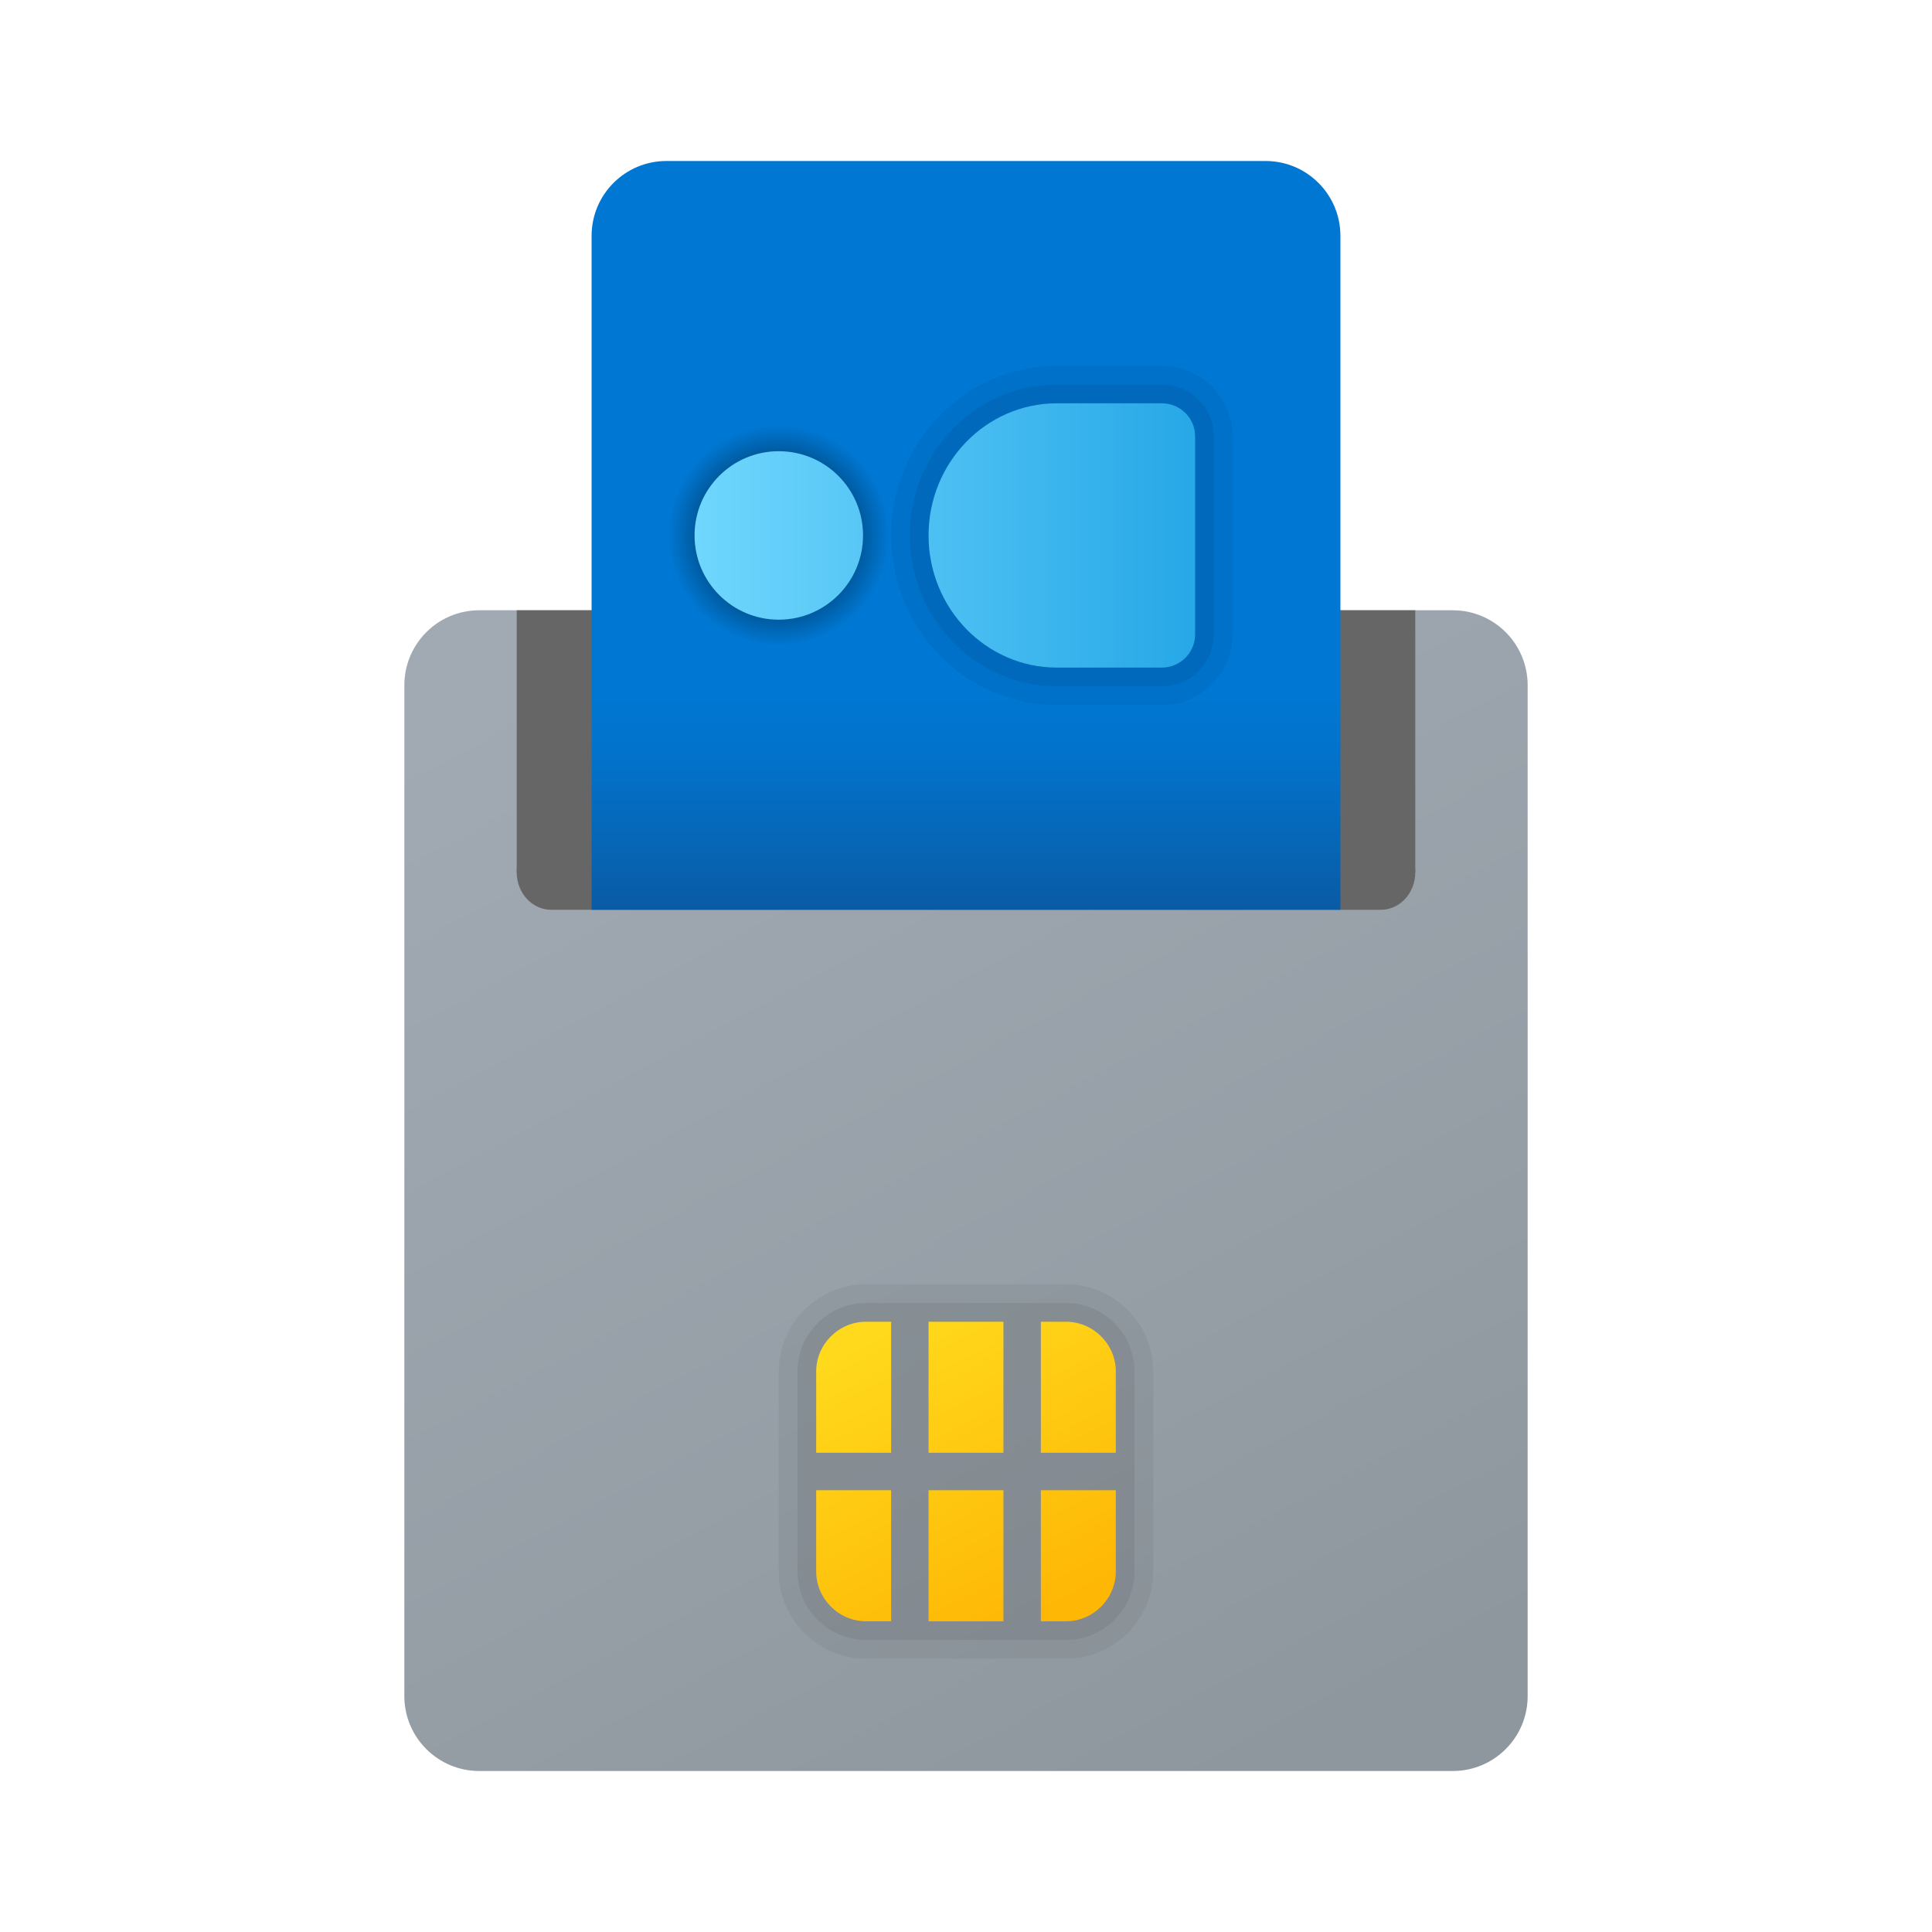 <svg width="24" height="24" viewBox="0 0 24 24" fill="none" xmlns="http://www.w3.org/2000/svg">
<path d="M18.977 8.512V21.07C18.977 21.584 18.561 22 18.047 22H5.953C5.44 22 5.023 21.584 5.023 21.07V8.512C5.023 7.998 5.44 7.581 5.953 7.581H18.047C18.561 7.581 18.977 7.998 18.977 8.512Z" fill="url(#paint0_linear_40_4705)"/>
<path d="M17.581 7.581H6.419V10.837H17.581V7.581Z" fill="#666666"/>
<path d="M17.152 11.302H6.848C6.611 11.302 6.419 11.094 6.419 10.837C6.419 10.58 6.611 10.372 6.848 10.372H17.152C17.389 10.372 17.581 10.58 17.581 10.837C17.581 11.094 17.389 11.302 17.152 11.302Z" fill="#666666"/>
<path d="M16.651 11.302H7.349V2.93C7.349 2.416 7.765 2 8.279 2H15.721C16.235 2 16.651 2.416 16.651 2.93V11.302Z" fill="url(#paint1_linear_40_4705)"/>
<path opacity="0.05" d="M10.758 20.605C10.161 20.605 9.674 20.119 9.674 19.521V17.037C9.674 16.439 10.161 15.954 10.758 15.954H13.242C13.839 15.954 14.326 16.439 14.326 17.037V19.521C14.326 20.119 13.839 20.605 13.242 20.605H10.758Z" fill="black"/>
<path opacity="0.07" d="M10.758 20.372C10.289 20.372 9.907 19.99 9.907 19.521V17.037C9.907 16.568 10.289 16.186 10.758 16.186H13.242C13.711 16.186 14.093 16.568 14.093 17.037V19.521C14.093 19.99 13.711 20.372 13.242 20.372H10.758Z" fill="black"/>
<path d="M11.07 16.419V18.047H10.139V17.037C10.139 16.698 10.419 16.419 10.758 16.419H11.07ZM10.139 19.521C10.139 19.86 10.419 20.14 10.758 20.14H11.07V18.512H10.139V19.521ZM11.535 16.419V18.047H12.465V16.419H11.535ZM11.535 20.14H12.465V18.512H11.535V20.14ZM13.242 16.419H12.93V18.047H13.861V17.037C13.861 16.698 13.581 16.419 13.242 16.419ZM12.93 20.14H13.242C13.581 20.14 13.861 19.86 13.861 19.521V18.512H12.93V20.14Z" fill="url(#paint2_linear_40_4705)"/>
<path d="M9.674 8.047C10.445 8.047 11.07 7.422 11.07 6.651C11.07 5.881 10.445 5.256 9.674 5.256C8.904 5.256 8.279 5.881 8.279 6.651C8.279 7.422 8.904 8.047 9.674 8.047Z" fill="url(#paint3_radial_40_4705)"/>
<path d="M9.674 7.698C10.252 7.698 10.721 7.229 10.721 6.651C10.721 6.073 10.252 5.605 9.674 5.605C9.096 5.605 8.628 6.073 8.628 6.651C8.628 7.229 9.096 7.698 9.674 7.698Z" fill="url(#paint4_linear_40_4705)"/>
<path opacity="0.05" d="M13.13 8.758C11.993 8.758 11.07 7.813 11.07 6.651C11.07 5.49 11.993 4.545 13.13 4.545H14.432C14.916 4.545 15.311 4.937 15.311 5.42V7.883C15.311 8.366 14.916 8.758 14.432 8.758H13.13V8.758Z" fill="black"/>
<path opacity="0.07" d="M13.13 8.525C12.122 8.525 11.302 7.684 11.302 6.651C11.302 5.618 12.122 4.777 13.13 4.777H14.432C14.788 4.777 15.078 5.066 15.078 5.42V7.883C15.078 8.237 14.788 8.526 14.432 8.526H13.13V8.525Z" fill="black"/>
<path d="M11.535 6.651C11.535 7.558 12.249 8.293 13.129 8.293H14.432C14.66 8.293 14.846 8.109 14.846 7.882V5.42C14.846 5.193 14.661 5.01 14.432 5.01H13.129C12.249 5.01 11.535 5.745 11.535 6.651Z" fill="url(#paint5_linear_40_4705)"/>
<defs>
<linearGradient id="paint0_linear_40_4705" x1="8.157" y1="7.564" x2="15.771" y2="21.882" gradientUnits="userSpaceOnUse">
<stop stop-color="#A1AAB3"/>
<stop offset="1" stop-color="#8F979E"/>
</linearGradient>
<linearGradient id="paint1_linear_40_4705" x1="12" y1="2.312" x2="12" y2="11.431" gradientUnits="userSpaceOnUse">
<stop stop-color="#0077D2"/>
<stop offset="0.693" stop-color="#0077D2"/>
<stop offset="0.781" stop-color="#0272CA"/>
<stop offset="0.92" stop-color="#0763B2"/>
<stop offset="1" stop-color="#0B59A2"/>
</linearGradient>
<linearGradient id="paint2_linear_40_4705" x1="10.999" y1="16.397" x2="12.939" y2="20.045" gradientUnits="userSpaceOnUse">
<stop stop-color="#FFDA1C"/>
<stop offset="1" stop-color="#FEB705"/>
</linearGradient>
<radialGradient id="paint3_radial_40_4705" cx="0" cy="0" r="1" gradientUnits="userSpaceOnUse" gradientTransform="translate(9.674 6.651) scale(1.395)">
<stop/>
<stop offset="0.009" stop-opacity="0.991"/>
<stop offset="0.98" stop-opacity="0"/>
</radialGradient>
<linearGradient id="paint4_linear_40_4705" x1="8.182" y1="6.651" x2="15.652" y2="6.651" gradientUnits="userSpaceOnUse">
<stop stop-color="#75DAFF"/>
<stop offset="1" stop-color="#1EA2E4"/>
</linearGradient>
<linearGradient id="paint5_linear_40_4705" x1="8.198" y1="6.651" x2="15.582" y2="6.651" gradientUnits="userSpaceOnUse">
<stop stop-color="#75DAFF"/>
<stop offset="1" stop-color="#1EA2E4"/>
</linearGradient>
</defs>
</svg>
